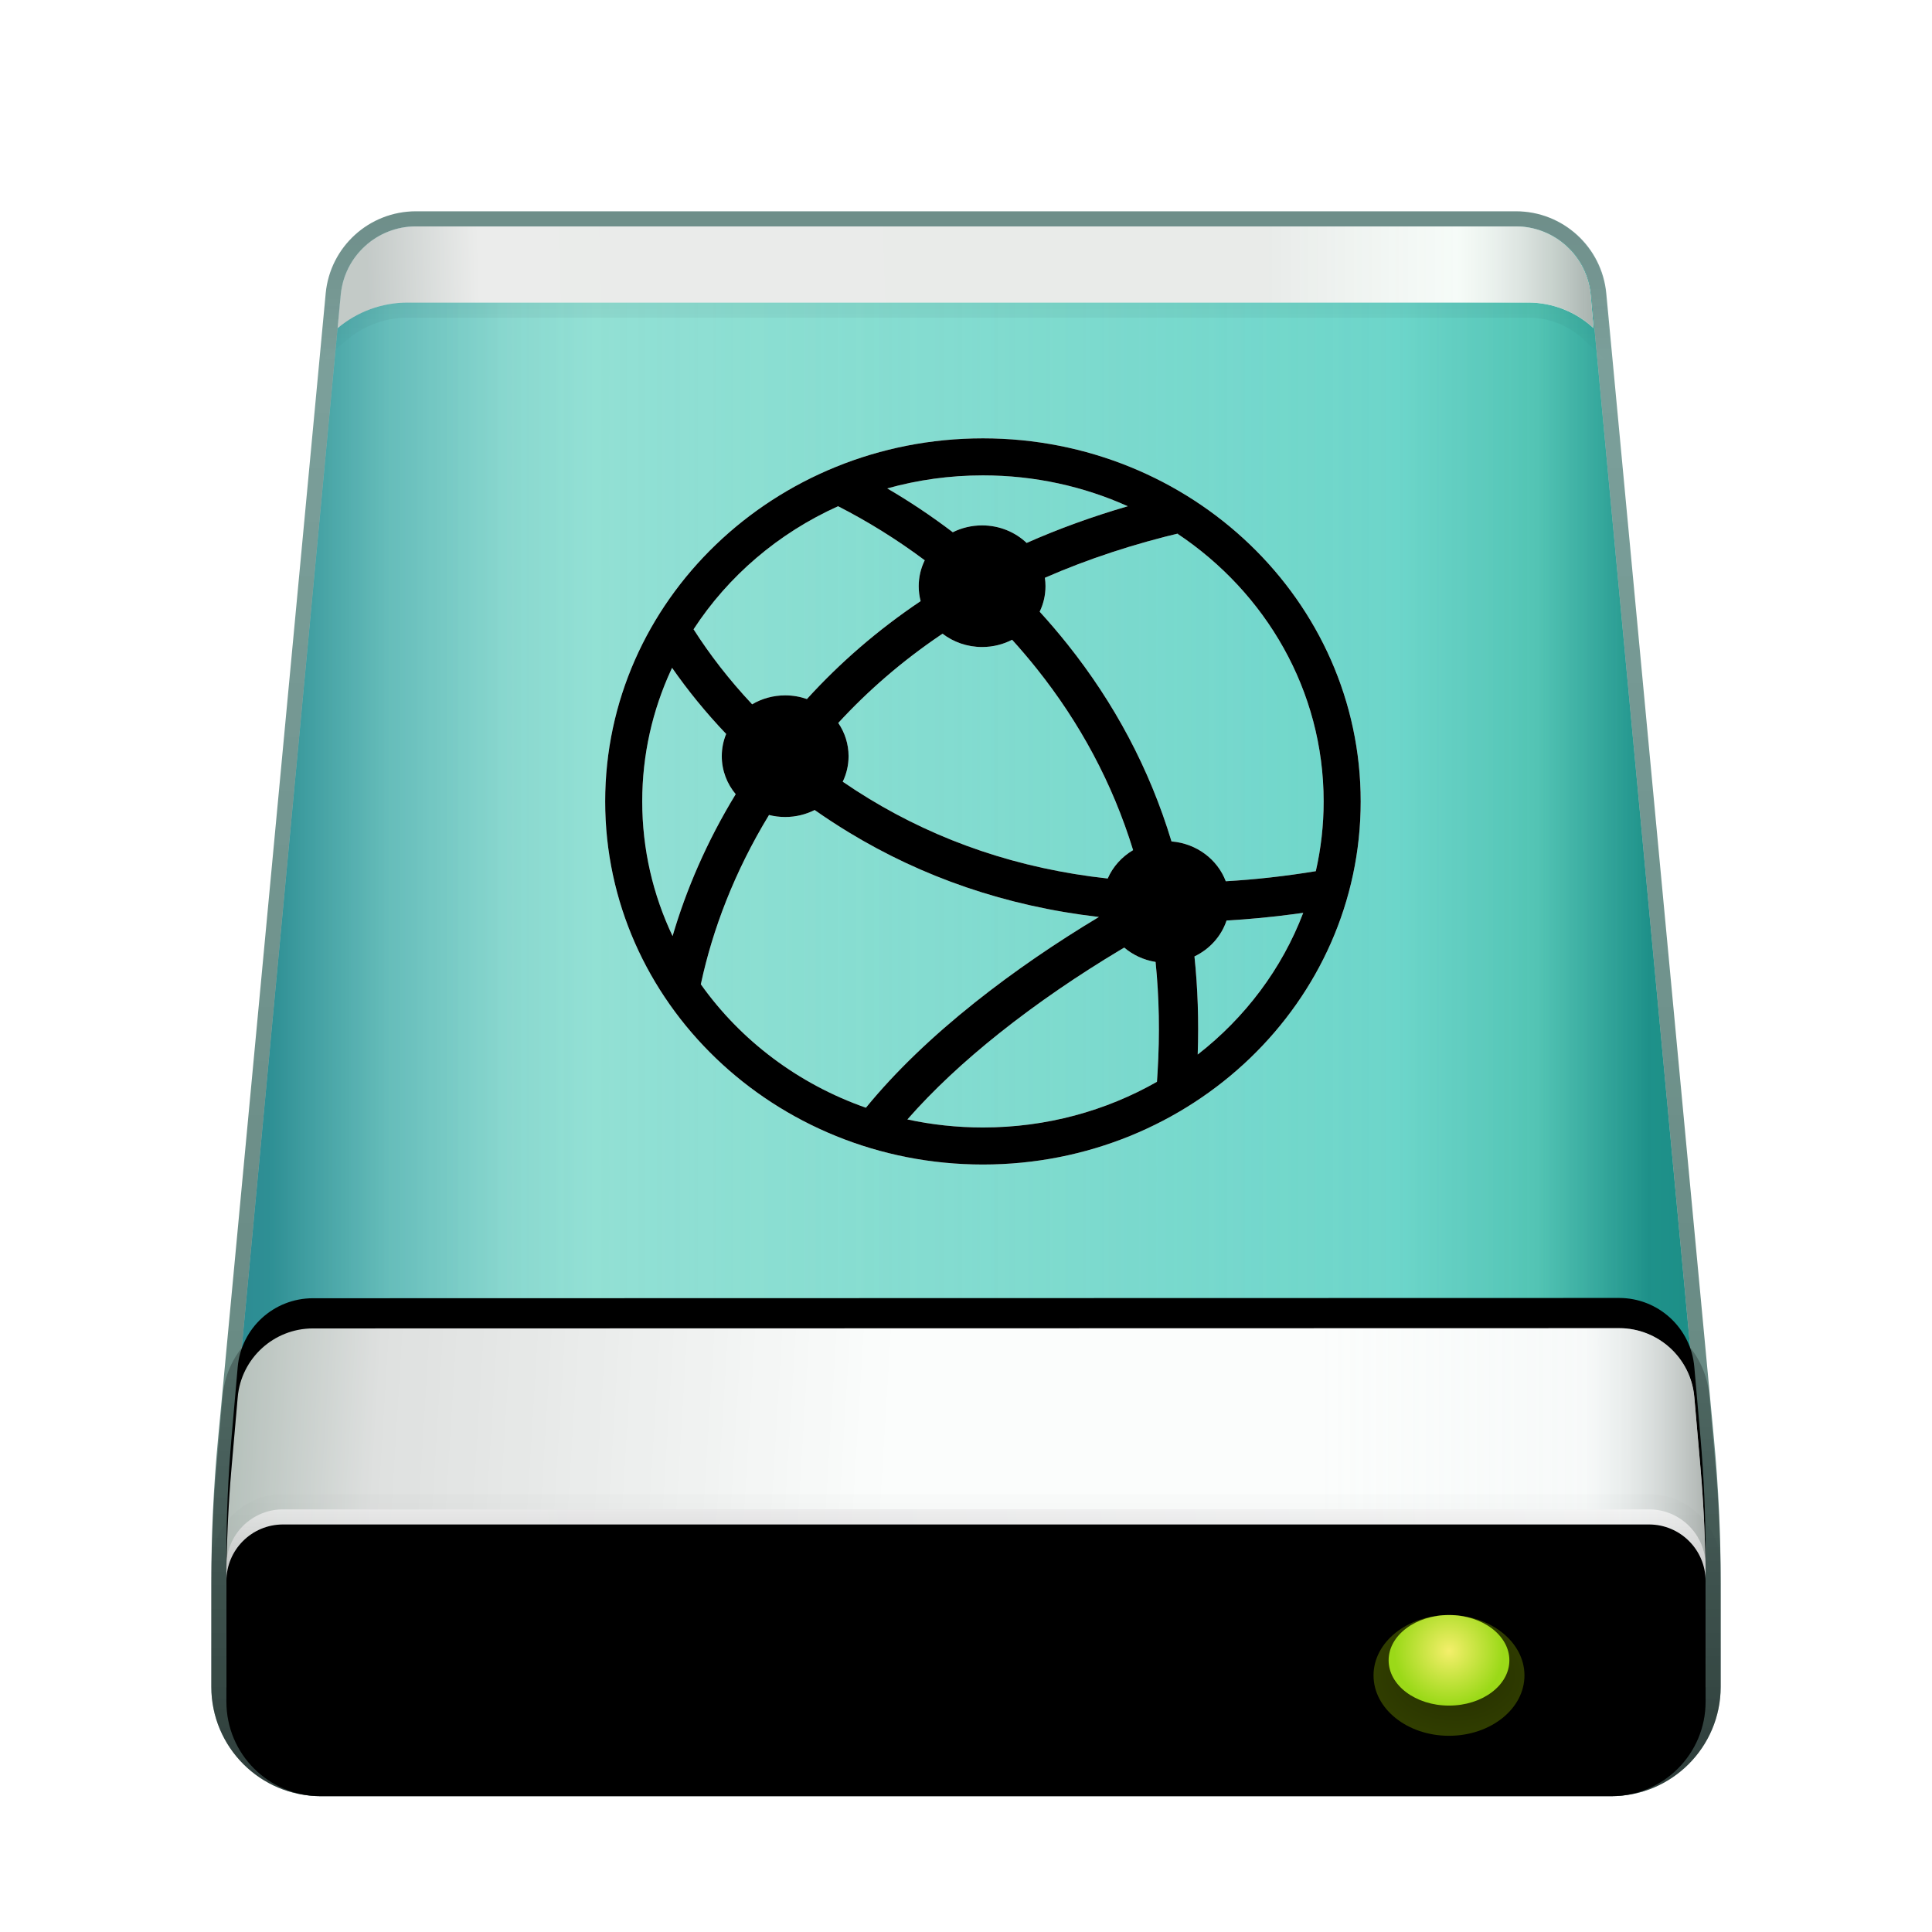 <svg xmlns="http://www.w3.org/2000/svg" xmlns:xlink="http://www.w3.org/1999/xlink" width="128" height="128" viewBox="0 0 128 128">
  <defs>
    <filter id="drive-network-a" width="132%" height="130.5%" x="-16%" y="-15.2%" filterUnits="objectBoundingBox">
      <feOffset dy="2" in="SourceAlpha" result="shadowOffsetOuter1"/>
      <feGaussianBlur in="shadowOffsetOuter1" result="shadowBlurOuter1" stdDeviation="3"/>
      <feColorMatrix in="shadowBlurOuter1" result="shadowMatrixOuter1" values="0 0 0 0 0   0 0 0 0 0   0 0 0 0 0  0 0 0 0.2 0"/>
      <feMerge>
        <feMergeNode in="shadowMatrixOuter1"/>
        <feMergeNode in="SourceGraphic"/>
      </feMerge>
    </filter>
    <linearGradient id="drive-network-b" x1="-5.578%" x2="95.89%" y1="40.232%" y2="40.232%">
      <stop offset="0%" stop-color="#2D8A94"/>
      <stop offset="29.932%" stop-color="#81D7C6"/>
      <stop offset="83.27%" stop-color="#5FD0C3"/>
      <stop offset="92.574%" stop-color="#44BDAB"/>
      <stop offset="100%" stop-color="#0C857D"/>
    </linearGradient>
    <linearGradient id="drive-network-d" x1="128.548%" x2="3.376%" y1="32.065%" y2="32.065%">
      <stop offset="0%" stop-color="#B2F1EE" stop-opacity="0"/>
      <stop offset="87.281%" stop-color="#B3F2EF" stop-opacity=".452"/>
      <stop offset="93.737%" stop-color="#77CACC" stop-opacity=".467"/>
      <stop offset="100%" stop-color="#0C767F" stop-opacity=".5"/>
    </linearGradient>
    <path id="drive-network-c" d="M13.552,1 L86.448,1 C89.028,1 91.185,2.963 91.426,5.532 L98.561,81.456 C98.854,84.566 99,87.689 99,90.813 L99,97.75 C99,101.202 96.202,104 92.75,104 L7.25,104 C3.798,104 1,101.202 1,97.75 L1,90.813 C1,87.689 1.146,84.566 1.439,81.456 L8.574,5.532 C8.815,2.963 10.972,1 13.552,1 Z"/>
    <linearGradient id="drive-network-e" x1="50%" x2="50%" y1="2.631%" y2="100%">
      <stop offset="0%" stop-color="#00473E" stop-opacity=".508"/>
      <stop offset="100%" stop-color="#003428" stop-opacity=".62"/>
    </linearGradient>
    <linearGradient id="drive-network-f" x1="50%" x2="2.738%" y1="49.672%" y2="49.798%">
      <stop offset="0%" stop-color="#FCFDFC"/>
      <stop offset="81.318%" stop-color="#FFF"/>
      <stop offset="100%" stop-color="#BDC6C4"/>
    </linearGradient>
    <linearGradient id="drive-network-h" x1="99.734%" x2="73.708%" y1="100%" y2="100%">
      <stop offset="0%" stop-color="#A5B0AC"/>
      <stop offset="41.965%" stop-color="#E8F6EE" stop-opacity=".314"/>
      <stop offset="100%" stop-color="#CBCFCD" stop-opacity=".397"/>
    </linearGradient>
    <path id="drive-network-g" d="M13.553,1 L86.411,1 C89.006,1 91.17,2.986 91.392,5.572 L91.579,7.742 L91.579,7.742 C90.403,6.651 88.859,6.045 87.255,6.045 L13.009,6.045 C11.31,6.045 9.666,6.646 8.367,7.742 L8.367,7.742 L8.367,7.742 L8.575,5.533 C8.816,2.964 10.972,1 13.553,1 Z"/>
    <linearGradient id="drive-network-i" x1="50%" x2="50%" y1="-20.651%" y2="100%">
      <stop offset="0%" stop-opacity=".148"/>
      <stop offset="100%" stop-opacity="0"/>
    </linearGradient>
    <linearGradient id="drive-network-l" x1="44.527%" x2="0%" y1="48.103%" y2="47.276%">
      <stop offset="0%" stop-color="#FEFEFE"/>
      <stop offset="77.706%" stop-color="#D8D8D8"/>
      <stop offset="100%" stop-color="#A2AEA8"/>
    </linearGradient>
    <linearGradient id="drive-network-m" x1="100%" x2="74.044%" y1="100%" y2="100%">
      <stop offset="0%" stop-color="#AAB0AD"/>
      <stop offset="32.662%" stop-color="#E9F1F0" stop-opacity=".314"/>
      <stop offset="100%" stop-color="#F1FAF6" stop-opacity=".233"/>
    </linearGradient>
    <path id="drive-network-k" d="M98.252,78.558 L98.659,83.217 C98.886,85.82 99,88.432 99,91.046 L99,97.75 C99,101.202 96.202,104 92.75,104 L7.25,104 C3.798,104 1,101.202 1,97.75 L1,91.053 C1,88.435 1.114,85.818 1.342,83.209 L1.748,78.576 C1.974,75.994 4.136,74.013 6.728,74.012 L93.27,73.993 C95.863,73.993 98.027,75.975 98.252,78.558 Z"/>
    <filter id="drive-network-j" width="102%" height="113.3%" x="-1%" y="-10%" filterUnits="objectBoundingBox">
      <feOffset dy="-2" in="SourceAlpha" result="shadowOffsetOuter1"/>
      <feColorMatrix in="shadowOffsetOuter1" values="0 0 0 0 1   0 0 0 0 1   0 0 0 0 1  0 0 0 0.16 0"/>
    </filter>
    <linearGradient id="drive-network-n" x1="50%" x2="50%" y1="-20.244%" y2="100%">
      <stop offset="0%" stop-opacity=".18"/>
      <stop offset="100%" stop-opacity=".467"/>
    </linearGradient>
    <linearGradient id="drive-network-o" x1="100%" x2="0%" y1="50%" y2="51.687%">
      <stop offset="0%" stop-color="#E3E3E3"/>
      <stop offset="68.204%" stop-color="#C1BFC1"/>
      <stop offset="100%" stop-color="#CBCBCB"/>
    </linearGradient>
    <linearGradient id="drive-network-q" x1="50%" x2="50%" y1="0%" y2="100%">
      <stop offset="0%" stop-color="#FFF" stop-opacity=".5"/>
      <stop offset="100%" stop-opacity=".326"/>
    </linearGradient>
    <linearGradient id="drive-network-s" x1="50%" x2="50%" y1="-13.675%" y2="100%">
      <stop offset="0%" stop-opacity="0"/>
      <stop offset="100%" stop-opacity=".111"/>
    </linearGradient>
    <path id="drive-network-p" d="M4.75,86 L95.25,86 C97.321,86 99,87.679 99,89.75 L99,97.75 C99,101.202 96.202,104 92.75,104 L7.25,104 C3.798,104 1,101.202 1,97.75 L1,89.75 C1,87.679 2.679,86 4.75,86 Z"/>
    <filter id="drive-network-r" width="103.1%" height="116.7%" x="-1.5%" y="-8.3%" filterUnits="objectBoundingBox">
      <feOffset dy="1" in="SourceAlpha" result="shadowOffsetInner1"/>
      <feComposite in="shadowOffsetInner1" in2="SourceAlpha" k2="-1" k3="1" operator="arithmetic" result="shadowInnerInner1"/>
      <feColorMatrix in="shadowInnerInner1" values="0 0 0 0 1   0 0 0 0 1   0 0 0 0 1  0 0 0 1 0"/>
    </filter>
    <radialGradient id="drive-network-t" cx="54.402%" cy="50%" r="50%" fx="54.402%" fy="50%" gradientTransform="matrix(0 1 -1.144 0 1.116 -.044)">
      <stop offset="0%" stop-color="#4A5D00" stop-opacity=".477"/>
      <stop offset="100%" stop-color="#465900" stop-opacity=".693"/>
    </radialGradient>
    <radialGradient id="drive-network-u" cx="50%" cy="39.587%" r="60.364%" fx="50%" fy="39.587%" gradientTransform="matrix(0 1 -.75 0 .797 -.104)">
      <stop offset="0%" stop-color="#F4EF6B"/>
      <stop offset="99.921%" stop-color="#9BD918"/>
    </radialGradient>
    <path id="drive-network-v" d="M25.122,0.041 C38.932,0.041 50.149,10.801 50.149,24.097 C50.149,37.393 38.932,48.153 25.122,48.153 C11.312,48.153 0.095,37.393 0.095,24.097 C0.095,10.801 11.312,0.041 25.122,0.041 Z M34.483,33.78 L34.219,33.936 L34.219,33.936 C31.482,35.575 28.746,37.43 26.198,39.46 C23.867,41.317 21.817,43.225 20.117,45.166 C21.727,45.514 23.402,45.698 25.122,45.698 C29.336,45.698 33.277,44.594 36.651,42.672 L36.692,42.041 C36.846,39.497 36.798,37.062 36.56,34.731 C35.771,34.605 35.057,34.267 34.483,33.78 Z M13.973,24.665 C13.385,24.962 12.723,25.128 12.02,25.128 C11.65,25.128 11.291,25.082 10.949,24.995 C8.643,28.78 7.206,32.614 6.445,36.151 L6.432,36.212 C9.069,39.93 12.886,42.821 17.369,44.39 C19.327,41.993 21.765,39.667 24.577,37.426 C27.2,35.337 30.002,33.435 32.806,31.752 C26.616,31.035 21.101,29.101 16.236,26.145 C15.452,25.668 14.698,25.174 13.973,24.665 Z M46.342,31.477 L45.75,31.559 C44.222,31.763 42.727,31.905 41.263,31.986 C40.918,33.027 40.142,33.884 39.136,34.366 C39.354,36.455 39.429,38.621 39.351,40.866 C42.492,38.422 44.933,35.185 46.342,31.477 Z M4.527,15.245 L4.461,15.385 C3.232,18.051 2.549,20.998 2.549,24.097 C2.549,27.277 3.268,30.298 4.56,33.019 C5.456,29.962 6.817,26.772 8.742,23.617 C8.166,22.928 7.82,22.052 7.82,21.099 C7.82,20.579 7.923,20.082 8.11,19.626 C6.75,18.199 5.558,16.726 4.527,15.245 Z M38.003,6.356 L38.436,6.253 C35.098,7.035 32.032,8.051 29.226,9.28 C29.254,9.462 29.267,9.648 29.267,9.837 C29.267,10.441 29.129,11.013 28.881,11.527 C29.513,12.219 30.13,12.942 30.731,13.695 C33.813,17.562 36.152,21.907 37.615,26.747 C39.276,26.879 40.663,27.939 41.211,29.385 C43.137,29.275 45.125,29.054 47.176,28.718 C47.516,27.229 47.695,25.683 47.695,24.097 C47.695,16.755 43.863,10.261 38.003,6.356 Z M22.445,12.984 L22.303,13.08 C19.765,14.8 17.515,16.748 15.537,18.897 C15.969,19.531 16.22,20.287 16.22,21.099 C16.22,21.703 16.082,22.276 15.833,22.79 C16.398,23.178 16.983,23.556 17.586,23.923 C22.205,26.729 27.457,28.555 33.389,29.204 C33.73,28.421 34.324,27.763 35.071,27.323 C33.702,22.873 31.538,18.879 28.698,15.316 C28.164,14.647 27.616,14.003 27.056,13.385 C26.465,13.692 25.787,13.866 25.067,13.866 C24.076,13.866 23.164,13.536 22.445,12.984 Z M15.525,4.54 C11.57,6.32 8.244,9.167 5.95,12.692 C7.017,14.362 8.308,16.041 9.832,17.662 C10.47,17.286 11.219,17.07 12.02,17.07 C12.526,17.07 13.011,17.156 13.461,17.314 C15.653,14.905 18.159,12.731 20.995,10.826 C20.912,10.51 20.867,10.179 20.867,9.837 C20.867,9.223 21.011,8.641 21.267,8.12 C19.384,6.713 17.46,5.53 15.565,4.56 Z M25.122,2.495 C22.921,2.495 20.794,2.797 18.783,3.359 C20.238,4.208 21.694,5.175 23.125,6.263 C23.706,5.973 24.367,5.809 25.067,5.809 C26.217,5.809 27.26,6.253 28.018,6.971 C30.115,6.044 32.347,5.23 34.719,4.54 C31.808,3.229 28.555,2.495 25.122,2.495 Z"/>
    <filter id="drive-network-w" width="106%" height="106.2%" x="-3%" y="-3.1%" filterUnits="objectBoundingBox">
      <feGaussianBlur in="SourceAlpha" result="shadowBlurInner1" stdDeviation="1.5"/>
      <feOffset in="shadowBlurInner1" result="shadowOffsetInner1"/>
      <feComposite in="shadowOffsetInner1" in2="SourceAlpha" k2="-1" k3="1" operator="arithmetic" result="shadowInnerInner1"/>
      <feColorMatrix in="shadowInnerInner1" values="0 0 0 0 0.51   0 0 0 0 1   0 0 0 0 0.8  0 0 0 0.65 0"/>
    </filter>
  </defs>
  <g fill="none" fill-rule="evenodd">
    <g filter="url(#drive-network-a)" transform="translate(14 12)">
      <use fill="url(#drive-network-b)" xlink:href="#drive-network-c"/>
      <use fill="url(#drive-network-d)" fill-opacity=".8" xlink:href="#drive-network-c"/>
      <path fill="url(#drive-network-e)" fill-rule="nonzero" d="M86.448,0 L13.552,0 C10.456,0 7.868,2.356 7.578,5.439 L0.443,81.362 C0.148,84.504 0,87.657 0,90.813 L0,97.75 C0,101.754 3.246,105 7.25,105 L92.75,105 C96.754,105 100,101.754 100,97.75 L100,90.813 C100,87.657 99.852,84.504 99.557,81.362 L92.422,5.439 C92.132,2.356 89.544,0 86.448,0 Z M86.448,1 C89.028,1 91.185,2.963 91.426,5.532 L98.561,81.456 C98.854,84.566 99,87.689 99,90.813 L99,97.75 C99,101.202 96.202,104 92.75,104 L7.25,104 C3.798,104 1,101.202 1,97.75 L1,90.813 C1,87.689 1.146,84.566 1.439,81.456 L8.574,5.532 C8.815,2.963 10.972,1 13.552,1 L86.448,1 Z"/>
      <use fill="url(#drive-network-f)" xlink:href="#drive-network-g"/>
      <use fill="url(#drive-network-h)" xlink:href="#drive-network-g"/>
      <path fill="url(#drive-network-i)" fill-rule="nonzero" d="M86.411,0 L13.553,0 C10.456,0 7.868,2.356 7.579,5.439 L7.15,10.009 L9.243,8.321 C10.309,7.499 11.639,7.045 13.009,7.045 L87.255,7.045 C88.607,7.045 89.908,7.556 90.898,8.475 L92.796,10.236 L92.389,5.487 C92.122,2.384 89.526,0 86.411,0 Z M86.411,1 C89.006,1 91.17,2.986 91.392,5.572 L91.579,7.742 C90.403,6.651 88.859,6.045 87.255,6.045 L13.009,6.045 C11.416,6.045 9.871,6.573 8.615,7.542 L8.367,7.742 L8.575,5.533 C8.816,2.964 10.972,1 13.553,1 L86.411,1 Z"/>
      <use fill="#000" filter="url(#drive-network-j)" xlink:href="#drive-network-k"/>
      <use fill="url(#drive-network-l)" xlink:href="#drive-network-k"/>
      <use fill="url(#drive-network-m)" xlink:href="#drive-network-k"/>
      <path fill="url(#drive-network-n)" fill-rule="nonzero" d="M93.27,72.993 L6.727,73.012 C3.617,73.013 1.023,75.391 0.752,78.489 L0.346,83.122 C0.116,85.76 0,88.406 0,91.053 L0,97.75 C0,101.754 3.246,105 7.25,105 L92.75,105 C96.754,105 100,101.754 100,97.75 L100,91.046 C100,88.403 99.885,85.762 99.655,83.13 L99.248,78.471 C98.978,75.371 96.382,72.993 93.27,72.993 Z M93.27,73.993 C95.863,73.993 98.027,75.975 98.252,78.558 L98.659,83.217 C98.886,85.82 99,88.432 99,91.046 L99,97.75 C99,101.202 96.202,104 92.75,104 L7.25,104 C3.798,104 1,101.202 1,97.75 L1,91.053 C1,88.435 1.114,85.818 1.342,83.209 L1.748,78.576 C1.974,75.994 4.136,74.013 6.728,74.012 L93.27,73.993 Z"/>
      <use fill="url(#drive-network-o)" fill-opacity=".6" xlink:href="#drive-network-p"/>
      <use fill="url(#drive-network-q)" xlink:href="#drive-network-p"/>
      <use fill="#000" filter="url(#drive-network-r)" xlink:href="#drive-network-p"/>
      <path stroke="url(#drive-network-s)" d="M95.25,85.5 C96.424,85.5 97.486,85.976 98.255,86.745 C99.024,87.514 99.5,88.576 99.5,89.75 L99.5,89.75 L99.5,97.75 C99.5,99.614 98.744,101.301 97.523,102.523 C96.301,103.744 94.614,104.5 92.75,104.5 L92.75,104.5 L7.25,104.5 C5.386,104.5 3.699,103.744 2.477,102.523 C1.256,101.301 0.5,99.614 0.5,97.75 L0.5,97.75 L0.5,89.75 C0.5,88.576 0.976,87.514 1.745,86.745 C2.514,85.976 3.576,85.5 4.75,85.5 L4.75,85.5 Z"/>
      <path fill="url(#drive-network-t)" d="M82,101 C84.761,101 87,99.209 87,97 C87,94.791 84.761,93 82,93 C79.239,93 77,94.791 77,97 C77,99.209 79.239,101 82,101 Z"/>
      <ellipse cx="82" cy="96" fill="url(#drive-network-u)" rx="4" ry="3"/>
    </g>
    <g transform="translate(40 29)">
      <use fill="#FFF" xlink:href="#drive-network-v"/>
      <use fill="#000" filter="url(#drive-network-w)" xlink:href="#drive-network-v"/>
    </g>
  </g>
</svg>
